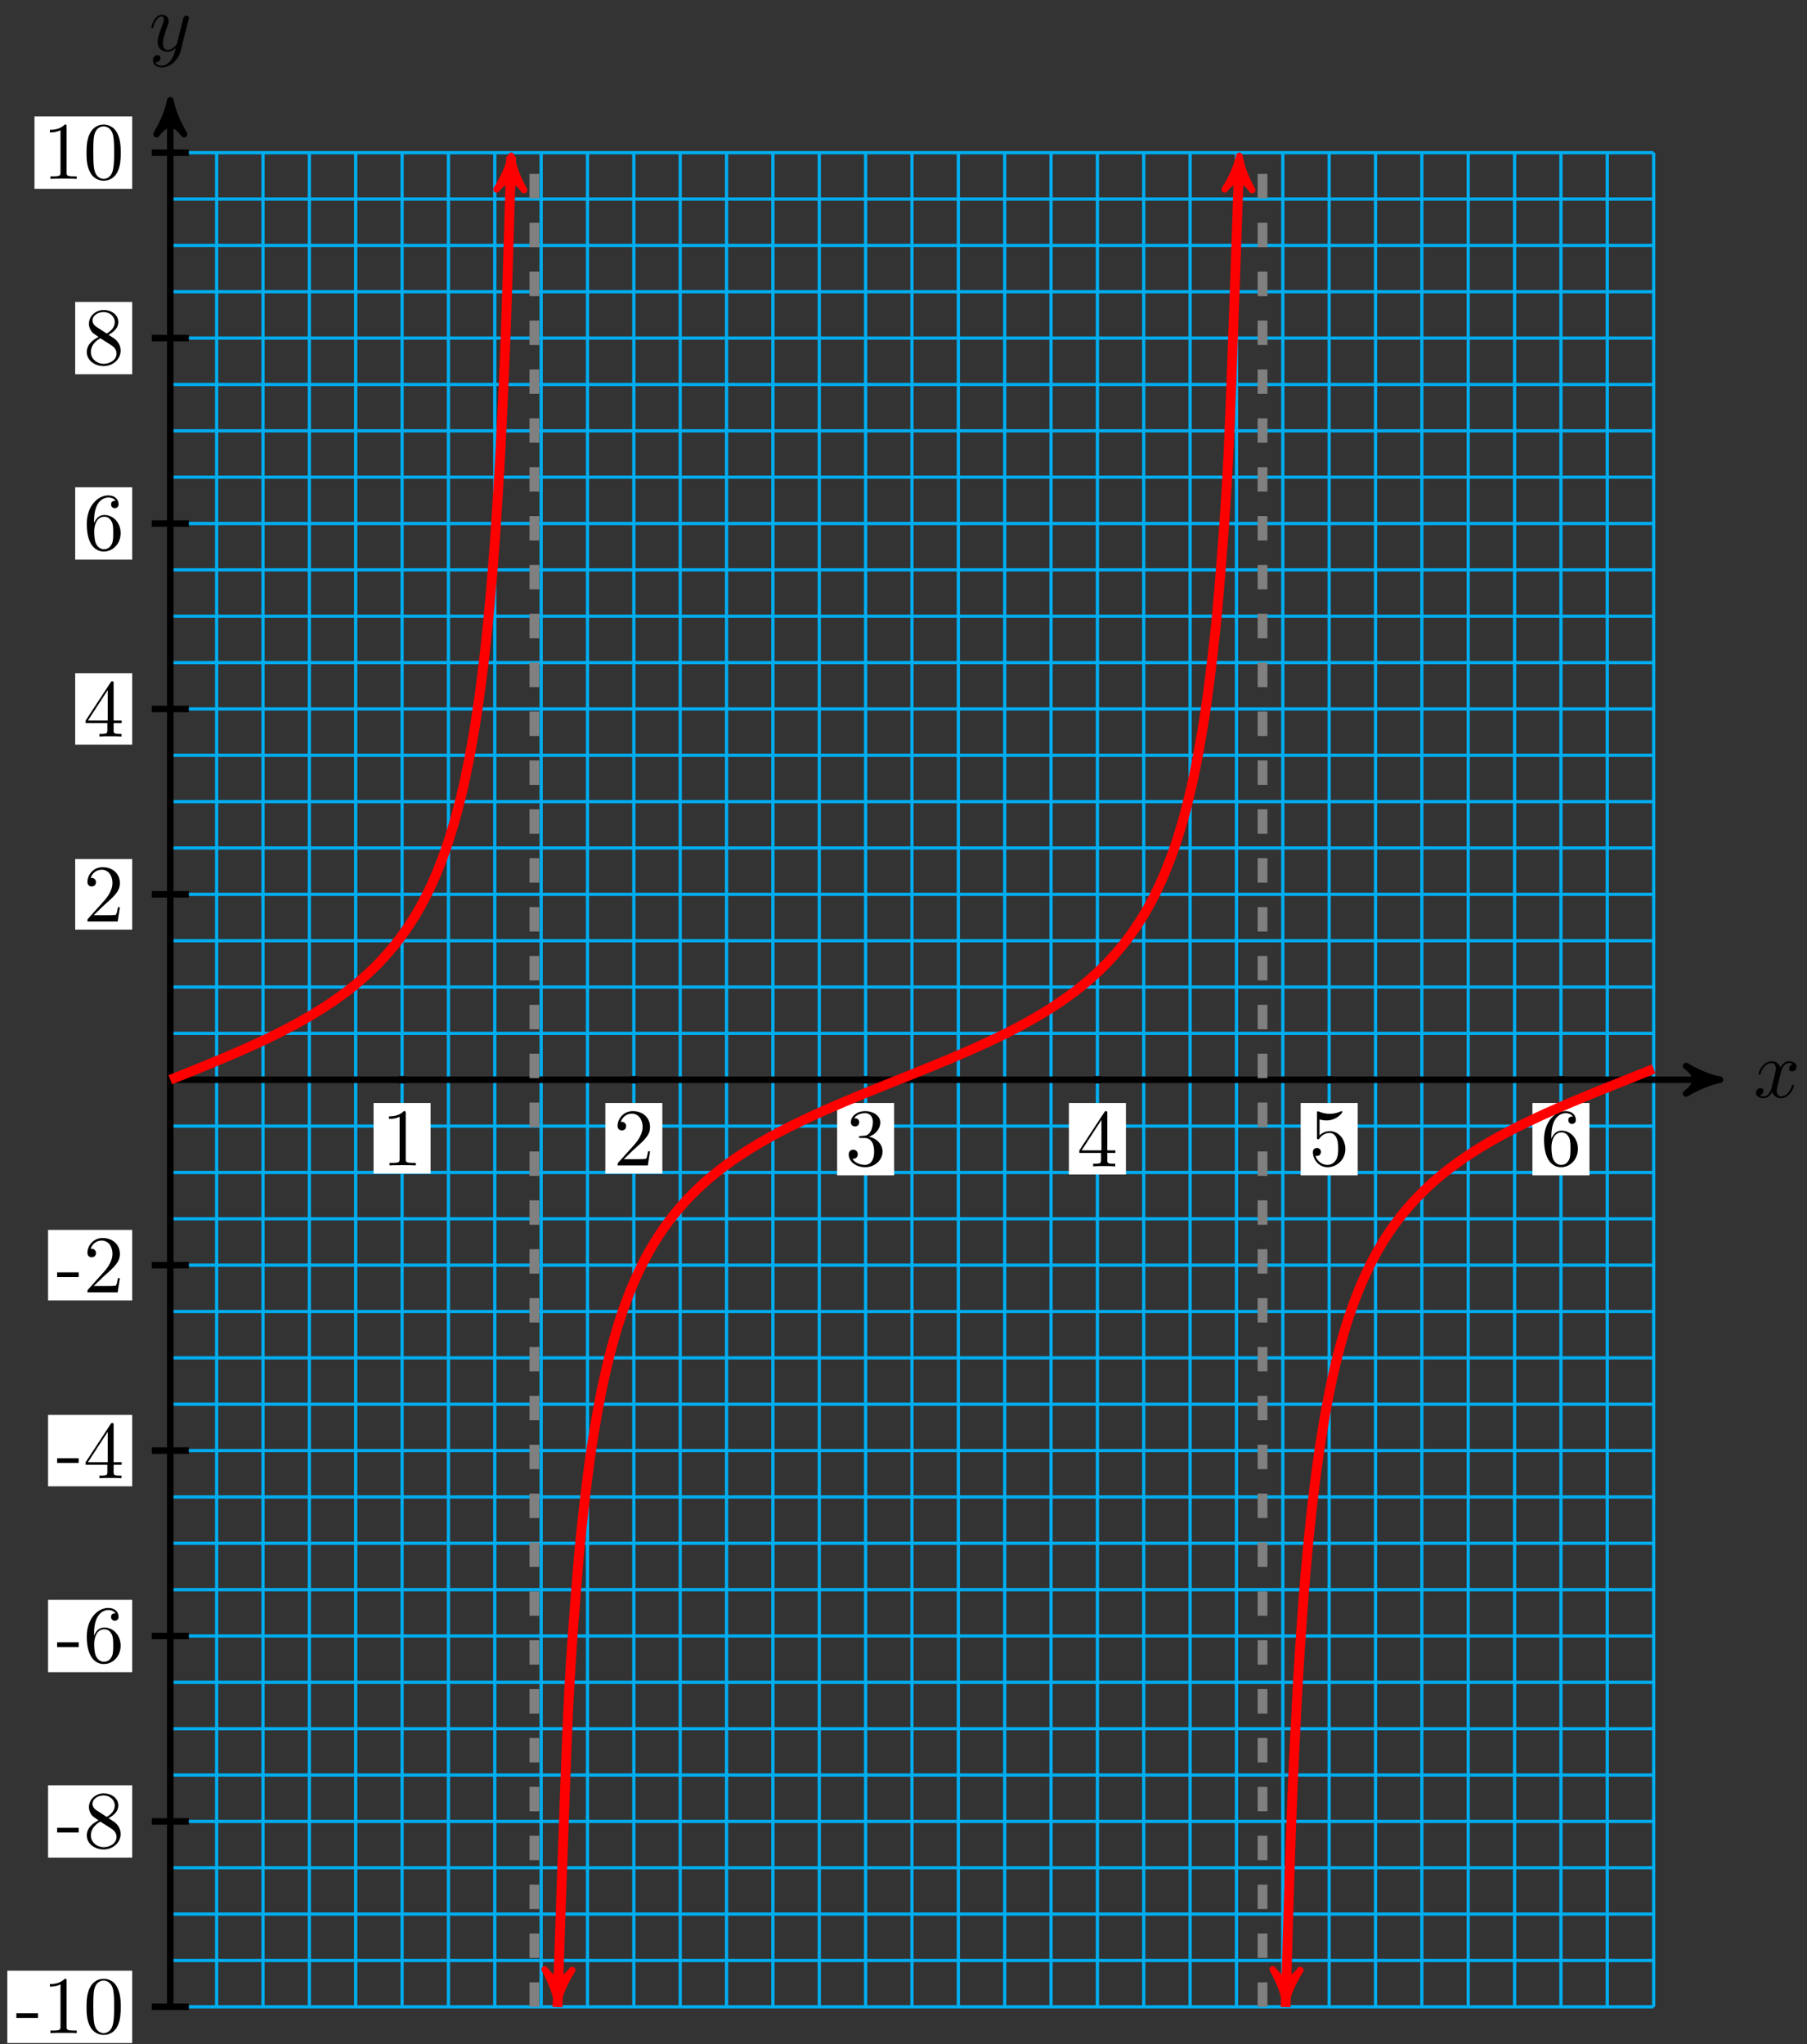 <?xml version="1.0" encoding="UTF-8"?>
<svg xmlns="http://www.w3.org/2000/svg" xmlns:xlink="http://www.w3.org/1999/xlink" width="221pt" height="250pt" viewBox="0 0 221 250" version="1.1">
<rect x="0" y="0" width="221" height="250" fill="#333333" stroke="none"/>
<defs>
<g>
<symbol overflow="visible" id="glyph0-0">
<path style="stroke:none;" d=""/>
</symbol>
<symbol overflow="visible" id="glyph0-1">
<path style="stroke:none;" d="M 3.328 -3.016 C 3.391 -3.266 3.625 -4.188 4.312 -4.188 C 4.359 -4.188 4.609 -4.188 4.812 -4.062 C 4.531 -4 4.344 -3.766 4.344 -3.516 C 4.344 -3.359 4.453 -3.172 4.719 -3.172 C 4.938 -3.172 5.25 -3.344 5.25 -3.75 C 5.25 -4.266 4.672 -4.406 4.328 -4.406 C 3.75 -4.406 3.406 -3.875 3.281 -3.656 C 3.031 -4.312 2.5 -4.406 2.203 -4.406 C 1.172 -4.406 0.594 -3.125 0.594 -2.875 C 0.594 -2.766 0.703 -2.766 0.719 -2.766 C 0.797 -2.766 0.828 -2.797 0.844 -2.875 C 1.188 -3.938 1.844 -4.188 2.188 -4.188 C 2.375 -4.188 2.719 -4.094 2.719 -3.516 C 2.719 -3.203 2.547 -2.547 2.188 -1.141 C 2.031 -0.531 1.672 -0.109 1.234 -0.109 C 1.172 -0.109 0.953 -0.109 0.734 -0.234 C 0.984 -0.297 1.203 -0.5 1.203 -0.781 C 1.203 -1.047 0.984 -1.125 0.844 -1.125 C 0.531 -1.125 0.297 -0.875 0.297 -0.547 C 0.297 -0.094 0.781 0.109 1.219 0.109 C 1.891 0.109 2.25 -0.594 2.266 -0.641 C 2.391 -0.281 2.75 0.109 3.344 0.109 C 4.375 0.109 4.938 -1.172 4.938 -1.422 C 4.938 -1.531 4.859 -1.531 4.828 -1.531 C 4.734 -1.531 4.719 -1.484 4.688 -1.422 C 4.359 -0.344 3.688 -0.109 3.375 -0.109 C 2.984 -0.109 2.828 -0.422 2.828 -0.766 C 2.828 -0.984 2.875 -1.203 2.984 -1.641 Z M 3.328 -3.016 "/>
</symbol>
<symbol overflow="visible" id="glyph0-2">
<path style="stroke:none;" d="M 4.844 -3.797 C 4.891 -3.938 4.891 -3.953 4.891 -4.031 C 4.891 -4.203 4.75 -4.297 4.594 -4.297 C 4.5 -4.297 4.344 -4.234 4.25 -4.094 C 4.234 -4.031 4.141 -3.734 4.109 -3.547 C 4.031 -3.297 3.969 -3.016 3.906 -2.75 L 3.453 -0.953 C 3.422 -0.812 2.984 -0.109 2.328 -0.109 C 1.828 -0.109 1.719 -0.547 1.719 -0.922 C 1.719 -1.375 1.891 -2 2.219 -2.875 C 2.375 -3.281 2.422 -3.391 2.422 -3.594 C 2.422 -4.031 2.109 -4.406 1.609 -4.406 C 0.656 -4.406 0.297 -2.953 0.297 -2.875 C 0.297 -2.766 0.391 -2.766 0.406 -2.766 C 0.516 -2.766 0.516 -2.797 0.562 -2.953 C 0.844 -3.891 1.234 -4.188 1.578 -4.188 C 1.656 -4.188 1.828 -4.188 1.828 -3.875 C 1.828 -3.625 1.719 -3.359 1.656 -3.172 C 1.25 -2.109 1.078 -1.547 1.078 -1.078 C 1.078 -0.188 1.703 0.109 2.297 0.109 C 2.688 0.109 3.016 -0.062 3.297 -0.344 C 3.172 0.172 3.047 0.672 2.656 1.203 C 2.391 1.531 2.016 1.828 1.562 1.828 C 1.422 1.828 0.969 1.797 0.797 1.406 C 0.953 1.406 1.094 1.406 1.219 1.281 C 1.328 1.203 1.422 1.062 1.422 0.875 C 1.422 0.562 1.156 0.531 1.062 0.531 C 0.828 0.531 0.5 0.688 0.5 1.172 C 0.5 1.672 0.938 2.047 1.562 2.047 C 2.578 2.047 3.609 1.141 3.891 0.016 Z M 4.844 -3.797 "/>
</symbol>
<symbol overflow="visible" id="glyph1-0">
<path style="stroke:none;" d=""/>
</symbol>
<symbol overflow="visible" id="glyph1-1">
<path style="stroke:none;" d="M 4.172 0 L 4.172 -0.312 L 3.859 -0.312 C 2.953 -0.312 2.938 -0.422 2.938 -0.781 L 2.938 -6.375 C 2.938 -6.625 2.938 -6.641 2.703 -6.641 C 2.078 -6 1.203 -6 0.891 -6 L 0.891 -5.688 C 1.094 -5.688 1.672 -5.688 2.188 -5.953 L 2.188 -0.781 C 2.188 -0.422 2.156 -0.312 1.266 -0.312 L 0.953 -0.312 L 0.953 0 C 1.297 -0.031 2.156 -0.031 2.562 -0.031 C 2.953 -0.031 3.828 -0.031 4.172 0 Z M 4.172 0 "/>
</symbol>
<symbol overflow="visible" id="glyph1-2">
<path style="stroke:none;" d="M 4.469 -1.734 L 4.234 -1.734 C 4.172 -1.438 4.109 -1 4 -0.844 C 3.938 -0.766 3.281 -0.766 3.062 -0.766 L 1.266 -0.766 L 2.328 -1.797 C 3.875 -3.172 4.469 -3.703 4.469 -4.703 C 4.469 -5.844 3.578 -6.641 2.359 -6.641 C 1.234 -6.641 0.5 -5.719 0.5 -4.828 C 0.5 -4.281 1 -4.281 1.031 -4.281 C 1.203 -4.281 1.547 -4.391 1.547 -4.812 C 1.547 -5.062 1.359 -5.328 1.016 -5.328 C 0.938 -5.328 0.922 -5.328 0.891 -5.312 C 1.109 -5.969 1.656 -6.328 2.234 -6.328 C 3.141 -6.328 3.562 -5.516 3.562 -4.703 C 3.562 -3.906 3.078 -3.125 2.516 -2.5 L 0.609 -0.375 C 0.5 -0.266 0.5 -0.234 0.5 0 L 4.203 0 Z M 4.469 -1.734 "/>
</symbol>
<symbol overflow="visible" id="glyph1-3">
<path style="stroke:none;" d="M 4.562 -1.703 C 4.562 -2.516 3.922 -3.297 2.891 -3.516 C 3.703 -3.781 4.281 -4.469 4.281 -5.266 C 4.281 -6.078 3.406 -6.641 2.453 -6.641 C 1.453 -6.641 0.688 -6.047 0.688 -5.281 C 0.688 -4.953 0.906 -4.766 1.203 -4.766 C 1.5 -4.766 1.703 -4.984 1.703 -5.281 C 1.703 -5.766 1.234 -5.766 1.094 -5.766 C 1.391 -6.266 2.047 -6.391 2.406 -6.391 C 2.828 -6.391 3.375 -6.172 3.375 -5.281 C 3.375 -5.156 3.344 -4.578 3.094 -4.141 C 2.797 -3.656 2.453 -3.625 2.203 -3.625 C 2.125 -3.609 1.891 -3.594 1.812 -3.594 C 1.734 -3.578 1.672 -3.562 1.672 -3.469 C 1.672 -3.359 1.734 -3.359 1.906 -3.359 L 2.344 -3.359 C 3.156 -3.359 3.531 -2.688 3.531 -1.703 C 3.531 -0.344 2.844 -0.062 2.406 -0.062 C 1.969 -0.062 1.219 -0.234 0.875 -0.812 C 1.219 -0.766 1.531 -0.984 1.531 -1.359 C 1.531 -1.719 1.266 -1.922 0.984 -1.922 C 0.734 -1.922 0.422 -1.781 0.422 -1.344 C 0.422 -0.438 1.344 0.219 2.438 0.219 C 3.656 0.219 4.562 -0.688 4.562 -1.703 Z M 4.562 -1.703 "/>
</symbol>
<symbol overflow="visible" id="glyph1-4">
<path style="stroke:none;" d="M 4.688 -1.641 L 4.688 -1.953 L 3.703 -1.953 L 3.703 -6.484 C 3.703 -6.688 3.703 -6.75 3.531 -6.75 C 3.453 -6.75 3.422 -6.75 3.344 -6.625 L 0.281 -1.953 L 0.281 -1.641 L 2.938 -1.641 L 2.938 -0.781 C 2.938 -0.422 2.906 -0.312 2.172 -0.312 L 1.969 -0.312 L 1.969 0 C 2.375 -0.031 2.891 -0.031 3.312 -0.031 C 3.734 -0.031 4.25 -0.031 4.672 0 L 4.672 -0.312 L 4.453 -0.312 C 3.719 -0.312 3.703 -0.422 3.703 -0.781 L 3.703 -1.641 Z M 2.984 -1.953 L 0.562 -1.953 L 2.984 -5.672 Z M 2.984 -1.953 "/>
</symbol>
<symbol overflow="visible" id="glyph1-5">
<path style="stroke:none;" d="M 4.469 -2 C 4.469 -3.188 3.656 -4.188 2.578 -4.188 C 2.109 -4.188 1.672 -4.031 1.312 -3.672 L 1.312 -5.625 C 1.516 -5.562 1.844 -5.5 2.156 -5.5 C 3.391 -5.5 4.094 -6.406 4.094 -6.531 C 4.094 -6.594 4.062 -6.641 3.984 -6.641 C 3.984 -6.641 3.953 -6.641 3.906 -6.609 C 3.703 -6.516 3.219 -6.312 2.547 -6.312 C 2.156 -6.312 1.688 -6.391 1.219 -6.594 C 1.141 -6.625 1.109 -6.625 1.109 -6.625 C 1 -6.625 1 -6.547 1 -6.391 L 1 -3.438 C 1 -3.266 1 -3.188 1.141 -3.188 C 1.219 -3.188 1.234 -3.203 1.281 -3.266 C 1.391 -3.422 1.75 -3.969 2.562 -3.969 C 3.078 -3.969 3.328 -3.516 3.406 -3.328 C 3.562 -2.953 3.594 -2.578 3.594 -2.078 C 3.594 -1.719 3.594 -1.125 3.344 -0.703 C 3.109 -0.312 2.734 -0.062 2.281 -0.062 C 1.562 -0.062 0.984 -0.594 0.812 -1.172 C 0.844 -1.172 0.875 -1.156 0.984 -1.156 C 1.312 -1.156 1.484 -1.406 1.484 -1.641 C 1.484 -1.891 1.312 -2.141 0.984 -2.141 C 0.844 -2.141 0.5 -2.062 0.5 -1.609 C 0.5 -0.75 1.188 0.219 2.297 0.219 C 3.453 0.219 4.469 -0.734 4.469 -2 Z M 4.469 -2 "/>
</symbol>
<symbol overflow="visible" id="glyph1-6">
<path style="stroke:none;" d="M 4.562 -2.031 C 4.562 -3.297 3.672 -4.25 2.562 -4.25 C 1.891 -4.25 1.516 -3.75 1.312 -3.266 L 1.312 -3.516 C 1.312 -6.031 2.547 -6.391 3.062 -6.391 C 3.297 -6.391 3.719 -6.328 3.938 -5.984 C 3.781 -5.984 3.391 -5.984 3.391 -5.547 C 3.391 -5.234 3.625 -5.078 3.844 -5.078 C 4 -5.078 4.312 -5.172 4.312 -5.562 C 4.312 -6.156 3.875 -6.641 3.047 -6.641 C 1.766 -6.641 0.422 -5.359 0.422 -3.156 C 0.422 -0.484 1.578 0.219 2.5 0.219 C 3.609 0.219 4.562 -0.719 4.562 -2.031 Z M 3.656 -2.047 C 3.656 -1.562 3.656 -1.062 3.484 -0.703 C 3.188 -0.109 2.734 -0.062 2.5 -0.062 C 1.875 -0.062 1.578 -0.656 1.516 -0.812 C 1.328 -1.281 1.328 -2.078 1.328 -2.25 C 1.328 -3.031 1.656 -4.031 2.547 -4.031 C 2.719 -4.031 3.172 -4.031 3.484 -3.406 C 3.656 -3.047 3.656 -2.531 3.656 -2.047 Z M 3.656 -2.047 "/>
</symbol>
<symbol overflow="visible" id="glyph1-7">
<path style="stroke:none;" d="M 2.75 -1.859 L 2.75 -2.438 L 0.109 -2.438 L 0.109 -1.859 Z M 2.75 -1.859 "/>
</symbol>
<symbol overflow="visible" id="glyph1-8">
<path style="stroke:none;" d="M 4.578 -3.188 C 4.578 -3.984 4.531 -4.781 4.188 -5.516 C 3.734 -6.484 2.906 -6.641 2.5 -6.641 C 1.891 -6.641 1.172 -6.375 0.75 -5.453 C 0.438 -4.766 0.391 -3.984 0.391 -3.188 C 0.391 -2.438 0.422 -1.547 0.844 -0.781 C 1.266 0.016 2 0.219 2.484 0.219 C 3.016 0.219 3.781 0.016 4.219 -0.938 C 4.531 -1.625 4.578 -2.406 4.578 -3.188 Z M 3.766 -3.312 C 3.766 -2.562 3.766 -1.891 3.656 -1.25 C 3.5 -0.297 2.938 0 2.484 0 C 2.094 0 1.5 -0.25 1.328 -1.203 C 1.219 -1.797 1.219 -2.719 1.219 -3.312 C 1.219 -3.953 1.219 -4.609 1.297 -5.141 C 1.484 -6.328 2.234 -6.422 2.484 -6.422 C 2.812 -6.422 3.469 -6.234 3.656 -5.25 C 3.766 -4.688 3.766 -3.938 3.766 -3.312 Z M 3.766 -3.312 "/>
</symbol>
<symbol overflow="visible" id="glyph1-9">
<path style="stroke:none;" d="M 4.562 -1.672 C 4.562 -2.031 4.453 -2.484 4.062 -2.906 C 3.875 -3.109 3.719 -3.203 3.078 -3.609 C 3.797 -3.984 4.281 -4.5 4.281 -5.156 C 4.281 -6.078 3.406 -6.641 2.5 -6.641 C 1.5 -6.641 0.688 -5.906 0.688 -4.969 C 0.688 -4.797 0.703 -4.344 1.125 -3.875 C 1.234 -3.766 1.609 -3.516 1.859 -3.344 C 1.281 -3.047 0.422 -2.5 0.422 -1.5 C 0.422 -0.453 1.438 0.219 2.484 0.219 C 3.609 0.219 4.562 -0.609 4.562 -1.672 Z M 3.844 -5.156 C 3.844 -4.578 3.453 -4.109 2.859 -3.766 L 1.625 -4.562 C 1.172 -4.859 1.125 -5.188 1.125 -5.359 C 1.125 -5.969 1.781 -6.391 2.484 -6.391 C 3.203 -6.391 3.844 -5.875 3.844 -5.156 Z M 4.062 -1.312 C 4.062 -0.578 3.312 -0.062 2.5 -0.062 C 1.641 -0.062 0.922 -0.672 0.922 -1.5 C 0.922 -2.078 1.234 -2.719 2.078 -3.188 L 3.312 -2.406 C 3.594 -2.219 4.062 -1.922 4.062 -1.312 Z M 4.062 -1.312 "/>
</symbol>
</g>
</defs>
<g id="surface1">
<path style="fill:none;stroke-width:0.399;stroke-linecap:butt;stroke-linejoin:miter;stroke:rgb(0%,67.839%,93.729%);stroke-opacity:1;stroke-miterlimit:10;" d="M 0 -113.384 L 181.418 -113.384 M 0 -107.717 L 181.418 -107.717 M 0 -102.045 L 181.418 -102.045 M 0 -96.377 L 181.418 -96.377 M 0 -90.71 L 181.418 -90.71 M 0 -85.038 L 181.418 -85.038 M 0 -79.371 L 181.418 -79.371 M 0 -73.699 L 181.418 -73.699 M 0 -68.031 L 181.418 -68.031 M 0 -62.364 L 181.418 -62.364 M 0 -56.692 L 181.418 -56.692 M 0 -51.025 L 181.418 -51.025 M 0 -45.353 L 181.418 -45.353 M 0 -39.685 L 181.418 -39.685 M 0 -34.014 L 181.418 -34.014 M 0 -28.346 L 181.418 -28.346 M 0 -22.679 L 181.418 -22.679 M 0 -17.007 L 181.418 -17.007 M 0 -11.34 L 181.418 -11.34 M 0 -5.668 L 181.418 -5.668 M 0 -0 L 181.418 -0 M 0 5.671 L 181.418 5.671 M 0 11.339 L 181.418 11.339 M 0 17.006 L 181.418 17.006 M 0 22.678 L 181.418 22.678 M 0 28.346 L 181.418 28.346 M 0 34.017 L 181.418 34.017 M 0 39.685 L 181.418 39.685 M 0 45.352 L 181.418 45.352 M 0 51.024 L 181.418 51.024 M 0 56.692 L 181.418 56.692 M 0 62.363 L 181.418 62.363 M 0 68.031 L 181.418 68.031 M 0 73.702 L 181.418 73.702 M 0 79.37 L 181.418 79.37 M 0 85.038 L 181.418 85.038 M 0 90.709 L 181.418 90.709 M 0 96.377 L 181.418 96.377 M 0 102.048 L 181.418 102.048 M 0 107.716 L 181.418 107.716 M 0 113.387 L 181.418 113.387 M 0 -113.384 L 0 113.387 M 5.668 -113.384 L 5.668 113.387 M 11.34 -113.384 L 11.34 113.387 M 17.008 -113.384 L 17.008 113.387 M 22.676 -113.384 L 22.676 113.387 M 28.348 -113.384 L 28.348 113.387 M 34.016 -113.384 L 34.016 113.387 M 39.684 -113.384 L 39.684 113.387 M 45.356 -113.384 L 45.356 113.387 M 51.024 -113.384 L 51.024 113.387 M 56.692 -113.384 L 56.692 113.387 M 62.363 -113.384 L 62.363 113.387 M 68.031 -113.384 L 68.031 113.387 M 73.699 -113.384 L 73.699 113.387 M 79.371 -113.384 L 79.371 113.387 M 85.039 -113.384 L 85.039 113.387 M 90.707 -113.384 L 90.707 113.387 M 96.379 -113.384 L 96.379 113.387 M 102.047 -113.384 L 102.047 113.387 M 107.715 -113.384 L 107.715 113.387 M 113.387 -113.384 L 113.387 113.387 M 119.055 -113.384 L 119.055 113.387 M 124.723 -113.384 L 124.723 113.387 M 130.395 -113.384 L 130.395 113.387 M 136.063 -113.384 L 136.063 113.387 M 141.731 -113.384 L 141.731 113.387 M 147.402 -113.384 L 147.402 113.387 M 153.07 -113.384 L 153.07 113.387 M 158.738 -113.384 L 158.738 113.387 M 164.41 -113.384 L 164.41 113.387 M 170.078 -113.384 L 170.078 113.387 M 175.746 -113.384 L 175.746 113.387 M 181.418 -113.384 L 181.418 113.387 " transform="matrix(1,0,0,-1,20.828,132.062)"/>
<path style="fill:none;stroke-width:0.797;stroke-linecap:butt;stroke-linejoin:miter;stroke:rgb(0%,0%,0%);stroke-opacity:1;stroke-miterlimit:10;" d="M 0 -0 L 188.488 -0 " transform="matrix(1,0,0,-1,20.828,132.062)"/>
<path style="fill-rule:nonzero;fill:rgb(0%,0%,0%);fill-opacity:1;stroke-width:0.797;stroke-linecap:butt;stroke-linejoin:round;stroke:rgb(0%,0%,0%);stroke-opacity:1;stroke-miterlimit:10;" d="M 1.035 -0 C -0.258 0.257 -1.555 0.777 -3.11 1.683 C -1.555 0.519 -1.555 -0.52 -3.11 -1.684 C -1.555 -0.778 -0.258 -0.258 1.035 -0 Z M 1.035 -0 " transform="matrix(1,0,0,-1,209.317,132.062)"/>
<g style="fill:rgb(0%,0%,0%);fill-opacity:1;">
  <use xlink:href="#glyph0-1" x="214.471" y="134.207"/>
</g>
<path style="fill:none;stroke-width:0.797;stroke-linecap:butt;stroke-linejoin:miter;stroke:rgb(0%,0%,0%);stroke-opacity:1;stroke-miterlimit:10;" d="M 0 -113.384 L 0 118.754 " transform="matrix(1,0,0,-1,20.828,132.062)"/>
<path style="fill-rule:nonzero;fill:rgb(0%,0%,0%);fill-opacity:1;stroke-width:0.797;stroke-linecap:butt;stroke-linejoin:round;stroke:rgb(0%,0%,0%);stroke-opacity:1;stroke-miterlimit:10;" d="M 1.035 -0 C -0.258 0.258 -1.554 0.777 -3.109 1.683 C -1.554 0.519 -1.554 -0.52 -3.109 -1.684 C -1.554 -0.777 -0.258 -0.258 1.035 -0 Z M 1.035 -0 " transform="matrix(0,-1,-1,0,20.828,13.301)"/>
<g style="fill:rgb(0%,0%,0%);fill-opacity:1;">
  <use xlink:href="#glyph0-2" x="18.207" y="6.21"/>
</g>
<path style="fill:none;stroke-width:1.196;stroke-linecap:butt;stroke-linejoin:miter;stroke:rgb(50%,50%,50%);stroke-opacity:1;stroke-dasharray:2.989,2.989;stroke-miterlimit:10;" d="M 44.527 -113.384 L 44.527 113.387 " transform="matrix(1,0,0,-1,20.828,132.062)"/>
<path style="fill:none;stroke-width:1.196;stroke-linecap:butt;stroke-linejoin:miter;stroke:rgb(50%,50%,50%);stroke-opacity:1;stroke-dasharray:2.989,2.989;stroke-miterlimit:10;" d="M 133.582 -113.384 L 133.582 113.387 " transform="matrix(1,0,0,-1,20.828,132.062)"/>
<path style="fill:none;stroke-width:0.797;stroke-linecap:butt;stroke-linejoin:miter;stroke:rgb(0%,0%,0%);stroke-opacity:1;stroke-miterlimit:10;" d="M 28.348 0.453 L 28.348 -0.453 " transform="matrix(1,0,0,-1,20.828,132.062)"/>
<path style=" stroke:none;fill-rule:nonzero;fill:rgb(100%,100%,100%);fill-opacity:1;" d="M 45.688 143.535 L 52.66 143.535 L 52.66 134.906 L 45.688 134.906 Z M 45.688 143.535 "/>
<g style="fill:rgb(0%,0%,0%);fill-opacity:1;">
  <use xlink:href="#glyph1-1" x="46.684" y="142.539"/>
</g>
<path style="fill:none;stroke-width:0.797;stroke-linecap:butt;stroke-linejoin:miter;stroke:rgb(0%,0%,0%);stroke-opacity:1;stroke-miterlimit:10;" d="M 56.695 0.453 L 56.695 -0.453 " transform="matrix(1,0,0,-1,20.828,132.062)"/>
<path style=" stroke:none;fill-rule:nonzero;fill:rgb(100%,100%,100%);fill-opacity:1;" d="M 74.035 143.535 L 81.008 143.535 L 81.008 134.906 L 74.035 134.906 Z M 74.035 143.535 "/>
<g style="fill:rgb(0%,0%,0%);fill-opacity:1;">
  <use xlink:href="#glyph1-2" x="75.031" y="142.539"/>
</g>
<path style="fill:none;stroke-width:0.797;stroke-linecap:butt;stroke-linejoin:miter;stroke:rgb(0%,0%,0%);stroke-opacity:1;stroke-miterlimit:10;" d="M 85.039 0.453 L 85.039 -0.453 " transform="matrix(1,0,0,-1,20.828,132.062)"/>
<path style=" stroke:none;fill-rule:nonzero;fill:rgb(100%,100%,100%);fill-opacity:1;" d="M 102.383 143.754 L 109.355 143.754 L 109.355 134.906 L 102.383 134.906 Z M 102.383 143.754 "/>
<g style="fill:rgb(0%,0%,0%);fill-opacity:1;">
  <use xlink:href="#glyph1-3" x="103.378" y="142.539"/>
</g>
<path style="fill:none;stroke-width:0.797;stroke-linecap:butt;stroke-linejoin:miter;stroke:rgb(0%,0%,0%);stroke-opacity:1;stroke-miterlimit:10;" d="M 113.387 0.453 L 113.387 -0.453 " transform="matrix(1,0,0,-1,20.828,132.062)"/>
<path style=" stroke:none;fill-rule:nonzero;fill:rgb(100%,100%,100%);fill-opacity:1;" d="M 130.727 143.645 L 137.703 143.645 L 137.703 134.906 L 130.727 134.906 Z M 130.727 143.645 "/>
<g style="fill:rgb(0%,0%,0%);fill-opacity:1;">
  <use xlink:href="#glyph1-4" x="131.725" y="142.649"/>
</g>
<path style="fill:none;stroke-width:0.797;stroke-linecap:butt;stroke-linejoin:miter;stroke:rgb(0%,0%,0%);stroke-opacity:1;stroke-miterlimit:10;" d="M 141.734 0.453 L 141.734 -0.453 " transform="matrix(1,0,0,-1,20.828,132.062)"/>
<path style=" stroke:none;fill-rule:nonzero;fill:rgb(100%,100%,100%);fill-opacity:1;" d="M 159.074 143.754 L 166.051 143.754 L 166.051 134.906 L 159.074 134.906 Z M 159.074 143.754 "/>
<g style="fill:rgb(0%,0%,0%);fill-opacity:1;">
  <use xlink:href="#glyph1-5" x="160.071" y="142.539"/>
</g>
<path style="fill:none;stroke-width:0.797;stroke-linecap:butt;stroke-linejoin:miter;stroke:rgb(0%,0%,0%);stroke-opacity:1;stroke-miterlimit:10;" d="M 170.082 0.453 L 170.082 -0.453 " transform="matrix(1,0,0,-1,20.828,132.062)"/>
<path style=" stroke:none;fill-rule:nonzero;fill:rgb(100%,100%,100%);fill-opacity:1;" d="M 187.422 143.754 L 194.395 143.754 L 194.395 134.906 L 187.422 134.906 Z M 187.422 143.754 "/>
<g style="fill:rgb(0%,0%,0%);fill-opacity:1;">
  <use xlink:href="#glyph1-6" x="188.418" y="142.539"/>
</g>
<path style="fill:none;stroke-width:0.797;stroke-linecap:butt;stroke-linejoin:miter;stroke:rgb(0%,0%,0%);stroke-opacity:1;stroke-miterlimit:10;" d="M 2.27 -113.384 L -2.269 -113.384 " transform="matrix(1,0,0,-1,20.828,132.062)"/>
<path style=" stroke:none;fill-rule:nonzero;fill:rgb(100%,100%,100%);fill-opacity:1;" d="M 0.895 249.879 L 16.168 249.879 L 16.168 241.031 L 0.895 241.031 Z M 0.895 249.879 "/>
<g style="fill:rgb(0%,0%,0%);fill-opacity:1;">
  <use xlink:href="#glyph1-7" x="1.893" y="248.663"/>
  <use xlink:href="#glyph1-1" x="5.211" y="248.663"/>
  <use xlink:href="#glyph1-8" x="10.192" y="248.663"/>
</g>
<path style="fill:none;stroke-width:0.797;stroke-linecap:butt;stroke-linejoin:miter;stroke:rgb(0%,0%,0%);stroke-opacity:1;stroke-miterlimit:10;" d="M 2.27 -90.71 L -2.269 -90.71 " transform="matrix(1,0,0,-1,20.828,132.062)"/>
<path style=" stroke:none;fill-rule:nonzero;fill:rgb(100%,100%,100%);fill-opacity:1;" d="M 5.879 227.199 L 16.168 227.199 L 16.168 218.352 L 5.879 218.352 Z M 5.879 227.199 "/>
<g style="fill:rgb(0%,0%,0%);fill-opacity:1;">
  <use xlink:href="#glyph1-7" x="6.874" y="225.984"/>
  <use xlink:href="#glyph1-9" x="10.192" y="225.984"/>
</g>
<path style="fill:none;stroke-width:0.797;stroke-linecap:butt;stroke-linejoin:miter;stroke:rgb(0%,0%,0%);stroke-opacity:1;stroke-miterlimit:10;" d="M 2.27 -68.031 L -2.269 -68.031 " transform="matrix(1,0,0,-1,20.828,132.062)"/>
<path style=" stroke:none;fill-rule:nonzero;fill:rgb(100%,100%,100%);fill-opacity:1;" d="M 5.879 204.52 L 16.168 204.52 L 16.168 195.672 L 5.879 195.672 Z M 5.879 204.52 "/>
<g style="fill:rgb(0%,0%,0%);fill-opacity:1;">
  <use xlink:href="#glyph1-7" x="6.874" y="203.305"/>
  <use xlink:href="#glyph1-6" x="10.192" y="203.305"/>
</g>
<path style="fill:none;stroke-width:0.797;stroke-linecap:butt;stroke-linejoin:miter;stroke:rgb(0%,0%,0%);stroke-opacity:1;stroke-miterlimit:10;" d="M 2.27 -45.353 L -2.269 -45.353 " transform="matrix(1,0,0,-1,20.828,132.062)"/>
<path style=" stroke:none;fill-rule:nonzero;fill:rgb(100%,100%,100%);fill-opacity:1;" d="M 5.879 181.789 L 16.168 181.789 L 16.168 173.051 L 5.879 173.051 Z M 5.879 181.789 "/>
<g style="fill:rgb(0%,0%,0%);fill-opacity:1;">
  <use xlink:href="#glyph1-7" x="6.874" y="180.792"/>
  <use xlink:href="#glyph1-4" x="10.192" y="180.792"/>
</g>
<path style="fill:none;stroke-width:0.797;stroke-linecap:butt;stroke-linejoin:miter;stroke:rgb(0%,0%,0%);stroke-opacity:1;stroke-miterlimit:10;" d="M 2.27 -22.679 L -2.269 -22.679 " transform="matrix(1,0,0,-1,20.828,132.062)"/>
<path style=" stroke:none;fill-rule:nonzero;fill:rgb(100%,100%,100%);fill-opacity:1;" d="M 5.879 159.055 L 16.168 159.055 L 16.168 150.426 L 5.879 150.426 Z M 5.879 159.055 "/>
<g style="fill:rgb(0%,0%,0%);fill-opacity:1;">
  <use xlink:href="#glyph1-7" x="6.874" y="158.059"/>
  <use xlink:href="#glyph1-2" x="10.192" y="158.059"/>
</g>
<path style="fill:none;stroke-width:0.797;stroke-linecap:butt;stroke-linejoin:miter;stroke:rgb(0%,0%,0%);stroke-opacity:1;stroke-miterlimit:10;" d="M 2.27 22.678 L -2.269 22.678 " transform="matrix(1,0,0,-1,20.828,132.062)"/>
<path style=" stroke:none;fill-rule:nonzero;fill:rgb(100%,100%,100%);fill-opacity:1;" d="M 9.195 113.699 L 16.168 113.699 L 16.168 105.07 L 9.195 105.07 Z M 9.195 113.699 "/>
<g style="fill:rgb(0%,0%,0%);fill-opacity:1;">
  <use xlink:href="#glyph1-2" x="10.192" y="112.702"/>
</g>
<path style="fill:none;stroke-width:0.797;stroke-linecap:butt;stroke-linejoin:miter;stroke:rgb(0%,0%,0%);stroke-opacity:1;stroke-miterlimit:10;" d="M 2.27 45.352 L -2.269 45.352 " transform="matrix(1,0,0,-1,20.828,132.062)"/>
<path style=" stroke:none;fill-rule:nonzero;fill:rgb(100%,100%,100%);fill-opacity:1;" d="M 9.195 91.074 L 16.168 91.074 L 16.168 82.336 L 9.195 82.336 Z M 9.195 91.074 "/>
<g style="fill:rgb(0%,0%,0%);fill-opacity:1;">
  <use xlink:href="#glyph1-4" x="10.192" y="90.078"/>
</g>
<path style="fill:none;stroke-width:0.797;stroke-linecap:butt;stroke-linejoin:miter;stroke:rgb(0%,0%,0%);stroke-opacity:1;stroke-miterlimit:10;" d="M 2.27 68.031 L -2.269 68.031 " transform="matrix(1,0,0,-1,20.828,132.062)"/>
<path style=" stroke:none;fill-rule:nonzero;fill:rgb(100%,100%,100%);fill-opacity:1;" d="M 9.195 68.449 L 16.168 68.449 L 16.168 59.602 L 9.195 59.602 Z M 9.195 68.449 "/>
<g style="fill:rgb(0%,0%,0%);fill-opacity:1;">
  <use xlink:href="#glyph1-6" x="10.192" y="67.235"/>
</g>
<path style="fill:none;stroke-width:0.797;stroke-linecap:butt;stroke-linejoin:miter;stroke:rgb(0%,0%,0%);stroke-opacity:1;stroke-miterlimit:10;" d="M 2.27 90.709 L -2.269 90.709 " transform="matrix(1,0,0,-1,20.828,132.062)"/>
<path style=" stroke:none;fill-rule:nonzero;fill:rgb(100%,100%,100%);fill-opacity:1;" d="M 9.195 45.773 L 16.168 45.773 L 16.168 36.926 L 9.195 36.926 Z M 9.195 45.773 "/>
<g style="fill:rgb(0%,0%,0%);fill-opacity:1;">
  <use xlink:href="#glyph1-9" x="10.192" y="44.557"/>
</g>
<path style="fill:none;stroke-width:0.797;stroke-linecap:butt;stroke-linejoin:miter;stroke:rgb(0%,0%,0%);stroke-opacity:1;stroke-miterlimit:10;" d="M 2.27 113.387 L -2.269 113.387 " transform="matrix(1,0,0,-1,20.828,132.062)"/>
<path style=" stroke:none;fill-rule:nonzero;fill:rgb(100%,100%,100%);fill-opacity:1;" d="M 4.215 23.094 L 16.168 23.094 L 16.168 14.246 L 4.215 14.246 Z M 4.215 23.094 "/>
<g style="fill:rgb(0%,0%,0%);fill-opacity:1;">
  <use xlink:href="#glyph1-1" x="5.21" y="21.879"/>
  <use xlink:href="#glyph1-8" x="10.191" y="21.879"/>
</g>
<path style="fill:none;stroke-width:1.196;stroke-linecap:butt;stroke-linejoin:miter;stroke:rgb(100%,0%,0%);stroke-opacity:1;stroke-miterlimit:10;" d="M 0 -0 C 0 -0 0.469 0.187 0.652 0.261 C 0.832 0.332 1.121 0.449 1.301 0.523 C 1.484 0.593 1.774 0.711 1.953 0.781 C 2.137 0.855 2.426 0.972 2.606 1.046 C 2.785 1.117 3.074 1.234 3.258 1.308 C 3.438 1.382 3.727 1.5 3.91 1.574 C 4.09 1.648 4.379 1.765 4.559 1.839 C 4.742 1.914 5.031 2.035 5.211 2.109 C 5.391 2.183 5.684 2.304 5.863 2.378 C 6.043 2.453 6.332 2.574 6.516 2.652 C 6.695 2.73 6.984 2.851 7.164 2.929 C 7.348 3.007 7.637 3.128 7.817 3.206 C 7.996 3.285 8.289 3.414 8.469 3.492 C 8.649 3.57 8.938 3.699 9.121 3.781 C 9.301 3.859 9.59 3.988 9.77 4.07 C 9.953 4.152 10.242 4.285 10.422 4.367 C 10.602 4.449 10.895 4.585 11.074 4.667 C 11.254 4.753 11.543 4.89 11.727 4.976 C 11.906 5.062 12.195 5.202 12.375 5.292 C 12.559 5.378 12.848 5.523 13.027 5.613 C 13.207 5.702 13.5 5.847 13.68 5.941 C 13.86 6.031 14.149 6.183 14.332 6.277 C 14.512 6.37 14.801 6.523 14.981 6.62 C 15.164 6.718 15.453 6.874 15.633 6.976 C 15.813 7.073 16.106 7.237 16.285 7.339 C 16.465 7.441 16.754 7.609 16.938 7.714 C 17.117 7.819 17.406 7.991 17.586 8.101 C 17.77 8.21 18.059 8.39 18.238 8.503 C 18.418 8.616 18.711 8.8 18.891 8.917 C 19.07 9.034 19.36 9.226 19.543 9.347 C 19.723 9.468 20.012 9.667 20.192 9.792 C 20.375 9.917 20.664 10.124 20.844 10.257 C 21.027 10.39 21.317 10.604 21.496 10.741 C 21.676 10.878 21.965 11.104 22.149 11.245 C 22.328 11.39 22.617 11.624 22.801 11.776 C 22.981 11.925 23.27 12.171 23.449 12.331 C 23.633 12.487 23.922 12.749 24.102 12.913 C 24.281 13.081 24.574 13.354 24.754 13.53 C 24.934 13.706 25.223 13.995 25.406 14.178 C 25.586 14.366 25.875 14.671 26.055 14.866 C 26.238 15.061 26.527 15.389 26.707 15.596 C 26.887 15.807 27.18 16.151 27.36 16.374 C 27.539 16.6 27.828 16.967 28.012 17.206 C 28.192 17.448 28.481 17.842 28.66 18.1 C 28.844 18.354 29.133 18.784 29.313 19.057 C 29.492 19.334 29.785 19.795 29.965 20.092 C 30.145 20.393 30.434 20.893 30.617 21.217 C 30.797 21.545 31.086 22.088 31.266 22.448 C 31.449 22.803 31.738 23.397 31.918 23.787 C 32.098 24.182 32.391 24.838 32.57 25.268 C 32.75 25.701 33.039 26.424 33.223 26.908 C 33.402 27.389 33.692 28.197 33.871 28.736 C 34.055 29.275 34.344 30.181 34.524 30.791 C 34.703 31.396 34.996 32.423 35.176 33.115 C 35.356 33.806 35.645 34.978 35.828 35.775 C 36.008 36.572 36.297 37.931 36.477 38.857 C 36.66 39.786 36.949 41.368 37.129 42.462 C 37.309 43.56 37.602 45.434 37.781 46.747 C 37.961 48.059 38.25 50.321 38.434 51.926 C 38.613 53.532 38.902 56.309 39.082 58.324 C 39.266 60.34 39.555 63.847 39.734 66.449 C 39.918 69.054 40.207 73.593 40.387 77.089 C 40.567 80.589 40.859 86.694 41.039 91.662 C 41.219 96.634 41.692 112.915 41.692 112.915 " transform="matrix(1,0,0,-1,20.828,132.062)"/>
<path style="fill:none;stroke-width:0.797;stroke-linecap:butt;stroke-linejoin:miter;stroke:rgb(100%,0%,0%);stroke-opacity:1;stroke-miterlimit:10;" d="M 41.555 107.716 L 41.664 111.95 " transform="matrix(1,0,0,-1,20.828,132.062)"/>
<path style="fill-rule:nonzero;fill:rgb(100%,0%,0%);fill-opacity:1;stroke-width:0.797;stroke-linecap:butt;stroke-linejoin:round;stroke:rgb(100%,0%,0%);stroke-opacity:1;stroke-miterlimit:10;" d="M 1.038 0 C -0.258 0.26 -1.553 0.777 -3.109 1.683 C -1.554 0.519 -1.555 -0.516 -3.108 -1.682 C -1.552 -0.778 -0.26 -0.26 1.038 0 Z M 1.038 0 " transform="matrix(0.026,-1,-1,-0.026,62.493,20.104)"/>
<path style="fill:none;stroke-width:1.196;stroke-linecap:butt;stroke-linejoin:miter;stroke:rgb(100%,0%,0%);stroke-opacity:1;stroke-miterlimit:10;" d="M 47.352 -113.419 C 47.352 -113.419 48.293 -84.948 48.656 -77.324 C 49.016 -69.699 49.598 -62.692 49.957 -58.462 C 50.32 -54.231 50.899 -49.548 51.262 -46.837 C 51.621 -44.127 52.203 -40.818 52.563 -38.924 C 52.926 -37.025 53.504 -34.569 53.867 -33.159 C 54.227 -31.752 54.809 -29.866 55.168 -28.772 C 55.531 -27.682 56.109 -26.171 56.473 -25.296 C 56.832 -24.421 57.414 -23.19 57.774 -22.472 C 58.137 -21.749 58.715 -20.718 59.078 -20.112 C 59.438 -19.511 60.02 -18.632 60.379 -18.116 C 60.742 -17.601 61.32 -16.839 61.684 -16.39 C 62.043 -15.941 62.625 -15.273 62.984 -14.878 C 63.348 -14.484 63.926 -13.894 64.289 -13.543 C 64.649 -13.187 65.231 -12.66 65.59 -12.339 C 65.953 -12.023 66.531 -11.543 66.895 -11.257 C 67.254 -10.968 67.836 -10.531 68.195 -10.265 C 68.559 -10.004 69.137 -9.597 69.5 -9.355 C 69.859 -9.113 70.442 -8.738 70.801 -8.512 C 71.164 -8.285 71.742 -7.933 72.106 -7.723 C 72.465 -7.512 73.047 -7.184 73.406 -6.98 C 73.77 -6.781 74.348 -6.473 74.711 -6.281 C 75.074 -6.094 75.652 -5.797 76.012 -5.617 C 76.375 -5.438 76.953 -5.156 77.317 -4.984 C 77.68 -4.809 78.258 -4.539 78.621 -4.371 C 78.981 -4.207 79.559 -3.945 79.922 -3.785 C 80.285 -3.621 80.863 -3.371 81.227 -3.215 C 81.586 -3.059 82.168 -2.809 82.527 -2.656 C 82.891 -2.504 83.469 -2.262 83.832 -2.114 C 84.192 -1.961 84.774 -1.727 85.133 -1.578 C 85.496 -1.43 86.074 -1.196 86.438 -1.051 C 86.797 -0.903 87.379 -0.672 87.738 -0.528 C 88.102 -0.379 88.68 -0.149 89.043 -0.004 C 89.402 0.14 89.984 0.371 90.344 0.515 C 90.707 0.66 91.285 0.894 91.649 1.039 C 92.008 1.187 92.59 1.421 92.949 1.57 C 93.313 1.714 93.891 1.953 94.254 2.101 C 94.613 2.253 95.195 2.496 95.555 2.648 C 95.918 2.8 96.496 3.046 96.859 3.203 C 97.219 3.359 97.801 3.613 98.16 3.773 C 98.524 3.933 99.102 4.195 99.465 4.363 C 99.824 4.527 100.406 4.8 100.766 4.972 C 101.129 5.144 101.707 5.425 102.07 5.605 C 102.43 5.784 103.012 6.081 103.371 6.269 C 103.734 6.46 104.313 6.769 104.676 6.968 C 105.035 7.167 105.617 7.495 105.977 7.706 C 106.34 7.921 106.918 8.269 107.281 8.495 C 107.641 8.722 108.223 9.097 108.582 9.339 C 108.945 9.581 109.524 9.983 109.887 10.249 C 110.25 10.511 110.828 10.948 111.188 11.237 C 111.551 11.526 112.129 12.003 112.492 12.319 C 112.856 12.636 113.434 13.167 113.797 13.518 C 114.156 13.87 114.734 14.46 115.098 14.854 C 115.461 15.249 116.039 15.913 116.402 16.362 C 116.762 16.807 117.344 17.565 117.703 18.081 C 118.067 18.596 118.645 19.471 119.008 20.073 C 119.367 20.674 119.949 21.705 120.309 22.42 C 120.672 23.139 121.25 24.369 121.613 25.24 C 121.973 26.111 122.555 27.611 122.914 28.697 C 123.277 29.783 123.856 31.666 124.219 33.068 C 124.578 34.47 125.16 36.908 125.52 38.794 C 125.883 40.681 126.461 43.974 126.824 46.661 C 127.184 49.352 127.766 54 128.125 58.191 C 128.488 62.379 129.067 69.331 129.43 76.858 C 129.789 84.385 130.731 112.426 130.731 112.426 " transform="matrix(1,0,0,-1,20.828,132.062)"/>
<path style="fill:none;stroke-width:0.797;stroke-linecap:butt;stroke-linejoin:miter;stroke:rgb(100%,0%,0%);stroke-opacity:1;stroke-miterlimit:10;" d="M 130.609 107.716 L 130.719 111.95 " transform="matrix(1,0,0,-1,20.828,132.062)"/>
<path style="fill-rule:nonzero;fill:rgb(100%,0%,0%);fill-opacity:1;stroke-width:0.797;stroke-linecap:butt;stroke-linejoin:round;stroke:rgb(100%,0%,0%);stroke-opacity:1;stroke-miterlimit:10;" d="M 1.038 -0.001 C -0.258 0.259 -1.553 0.776 -3.108 1.682 C -1.554 0.518 -1.555 -0.517 -3.108 -1.683 C -1.552 -0.779 -0.26 -0.261 1.038 -0.001 Z M 1.038 -0.001 " transform="matrix(0.026,-1,-1,-0.026,151.547,20.104)"/>
<path style="fill:none;stroke-width:0.797;stroke-linecap:butt;stroke-linejoin:miter;stroke:rgb(100%,0%,0%);stroke-opacity:1;stroke-miterlimit:10;" d="M 47.5 -107.717 L 47.391 -111.951 " transform="matrix(1,0,0,-1,20.828,132.062)"/>
<path style="fill-rule:nonzero;fill:rgb(100%,0%,0%);fill-opacity:1;stroke-width:0.797;stroke-linecap:butt;stroke-linejoin:round;stroke:rgb(100%,0%,0%);stroke-opacity:1;stroke-miterlimit:10;" d="M 1.035 0.001 C -0.258 0.261 -1.553 0.778 -3.108 1.684 C -1.554 0.516 -1.554 -0.519 -3.107 -1.685 C -1.555 -0.777 -0.26 -0.259 1.035 0.001 Z M 1.035 0.001 " transform="matrix(-0.026,1,1,0.026,68.217,244.02)"/>
<path style="fill:none;stroke-width:1.196;stroke-linecap:butt;stroke-linejoin:miter;stroke:rgb(100%,0%,0%);stroke-opacity:1;stroke-miterlimit:10;" d="M 136.406 -113.419 C 136.406 -113.419 136.914 -95.909 137.109 -90.636 C 137.305 -85.359 137.617 -79.027 137.813 -75.398 C 138.008 -71.769 138.32 -67.137 138.516 -64.481 C 138.711 -61.825 139.024 -58.286 139.219 -56.255 C 139.414 -54.224 139.727 -51.446 139.922 -49.841 C 140.117 -48.236 140.43 -45.99 140.625 -44.685 C 140.82 -43.381 141.133 -41.529 141.328 -40.447 C 141.524 -39.369 141.836 -37.811 142.031 -36.897 C 142.227 -35.986 142.539 -34.658 142.734 -33.881 C 142.93 -33.1 143.242 -31.959 143.438 -31.284 C 143.633 -30.608 143.945 -29.608 144.141 -29.014 C 144.336 -28.424 144.652 -27.542 144.844 -27.018 C 145.039 -26.495 145.356 -25.71 145.551 -25.241 C 145.742 -24.776 146.059 -24.073 146.254 -23.655 C 146.449 -23.233 146.762 -22.601 146.957 -22.222 C 147.152 -21.843 147.465 -21.269 147.66 -20.921 C 147.856 -20.577 148.168 -20.05 148.363 -19.737 C 148.559 -19.421 148.871 -18.941 149.067 -18.652 C 149.262 -18.363 149.574 -17.917 149.77 -17.652 C 149.965 -17.382 150.277 -16.972 150.473 -16.722 C 150.668 -16.476 150.981 -16.093 151.176 -15.863 C 151.371 -15.628 151.684 -15.273 151.879 -15.058 C 152.074 -14.839 152.387 -14.507 152.582 -14.304 C 152.777 -14.101 153.09 -13.789 153.285 -13.597 C 153.481 -13.406 153.793 -13.109 153.988 -12.929 C 154.184 -12.75 154.496 -12.472 154.692 -12.3 C 154.887 -12.132 155.199 -11.867 155.395 -11.703 C 155.59 -11.543 155.902 -11.289 156.098 -11.136 C 156.293 -10.984 156.606 -10.746 156.801 -10.597 C 156.996 -10.453 157.309 -10.222 157.504 -10.082 C 157.699 -9.941 158.012 -9.722 158.207 -9.59 C 158.402 -9.457 158.715 -9.246 158.91 -9.117 C 159.106 -8.988 159.418 -8.785 159.613 -8.664 C 159.809 -8.539 160.125 -8.344 160.317 -8.226 C 160.512 -8.105 160.828 -7.918 161.024 -7.805 C 161.219 -7.687 161.531 -7.508 161.727 -7.394 C 161.922 -7.285 162.234 -7.109 162.43 -7 C 162.625 -6.894 162.938 -6.723 163.133 -6.617 C 163.328 -6.512 163.641 -6.348 163.836 -6.246 C 164.031 -6.145 164.344 -5.984 164.539 -5.883 C 164.734 -5.785 165.047 -5.629 165.242 -5.531 C 165.438 -5.434 165.75 -5.281 165.945 -5.188 C 166.141 -5.094 166.453 -4.941 166.649 -4.852 C 166.844 -4.758 167.156 -4.613 167.352 -4.52 C 167.547 -4.43 167.859 -4.289 168.055 -4.199 C 168.25 -4.109 168.563 -3.969 168.758 -3.883 C 168.953 -3.793 169.266 -3.656 169.461 -3.57 C 169.656 -3.485 169.969 -3.348 170.164 -3.262 C 170.359 -3.18 170.672 -3.043 170.867 -2.961 C 171.063 -2.875 171.375 -2.742 171.57 -2.66 C 171.766 -2.578 172.078 -2.449 172.274 -2.367 C 172.469 -2.285 172.781 -2.156 172.977 -2.074 C 173.172 -1.992 173.484 -1.864 173.68 -1.785 C 173.875 -1.703 174.188 -1.578 174.383 -1.496 C 174.578 -1.418 174.895 -1.289 175.086 -1.211 C 175.281 -1.133 175.598 -1.008 175.793 -0.93 C 175.984 -0.852 176.301 -0.723 176.496 -0.645 C 176.692 -0.567 177.004 -0.442 177.199 -0.364 C 177.395 -0.285 177.707 -0.161 177.902 -0.082 C 178.098 -0.004 178.41 0.121 178.606 0.199 C 178.801 0.277 179.113 0.402 179.309 0.48 C 179.504 0.558 179.817 0.683 180.012 0.761 C 180.207 0.839 180.52 0.964 180.715 1.046 C 180.91 1.125 181.418 1.328 181.418 1.328 " transform="matrix(1,0,0,-1,20.828,132.062)"/>
<path style="fill:none;stroke-width:0.797;stroke-linecap:butt;stroke-linejoin:miter;stroke:rgb(100%,0%,0%);stroke-opacity:1;stroke-miterlimit:10;" d="M 136.551 -107.717 L 136.442 -111.951 " transform="matrix(1,0,0,-1,20.828,132.062)"/>
<path style="fill-rule:nonzero;fill:rgb(100%,0%,0%);fill-opacity:1;stroke-width:0.797;stroke-linecap:butt;stroke-linejoin:round;stroke:rgb(100%,0%,0%);stroke-opacity:1;stroke-miterlimit:10;" d="M 1.035 0.002 C -0.258 0.257 -1.553 0.779 -3.108 1.684 C -1.554 0.517 -1.554 -0.519 -3.107 -1.684 C -1.555 -0.776 -0.26 -0.258 1.035 0.002 Z M 1.035 0.002 " transform="matrix(-0.026,1,1,0.026,157.271,244.02)"/>
</g>
</svg>
